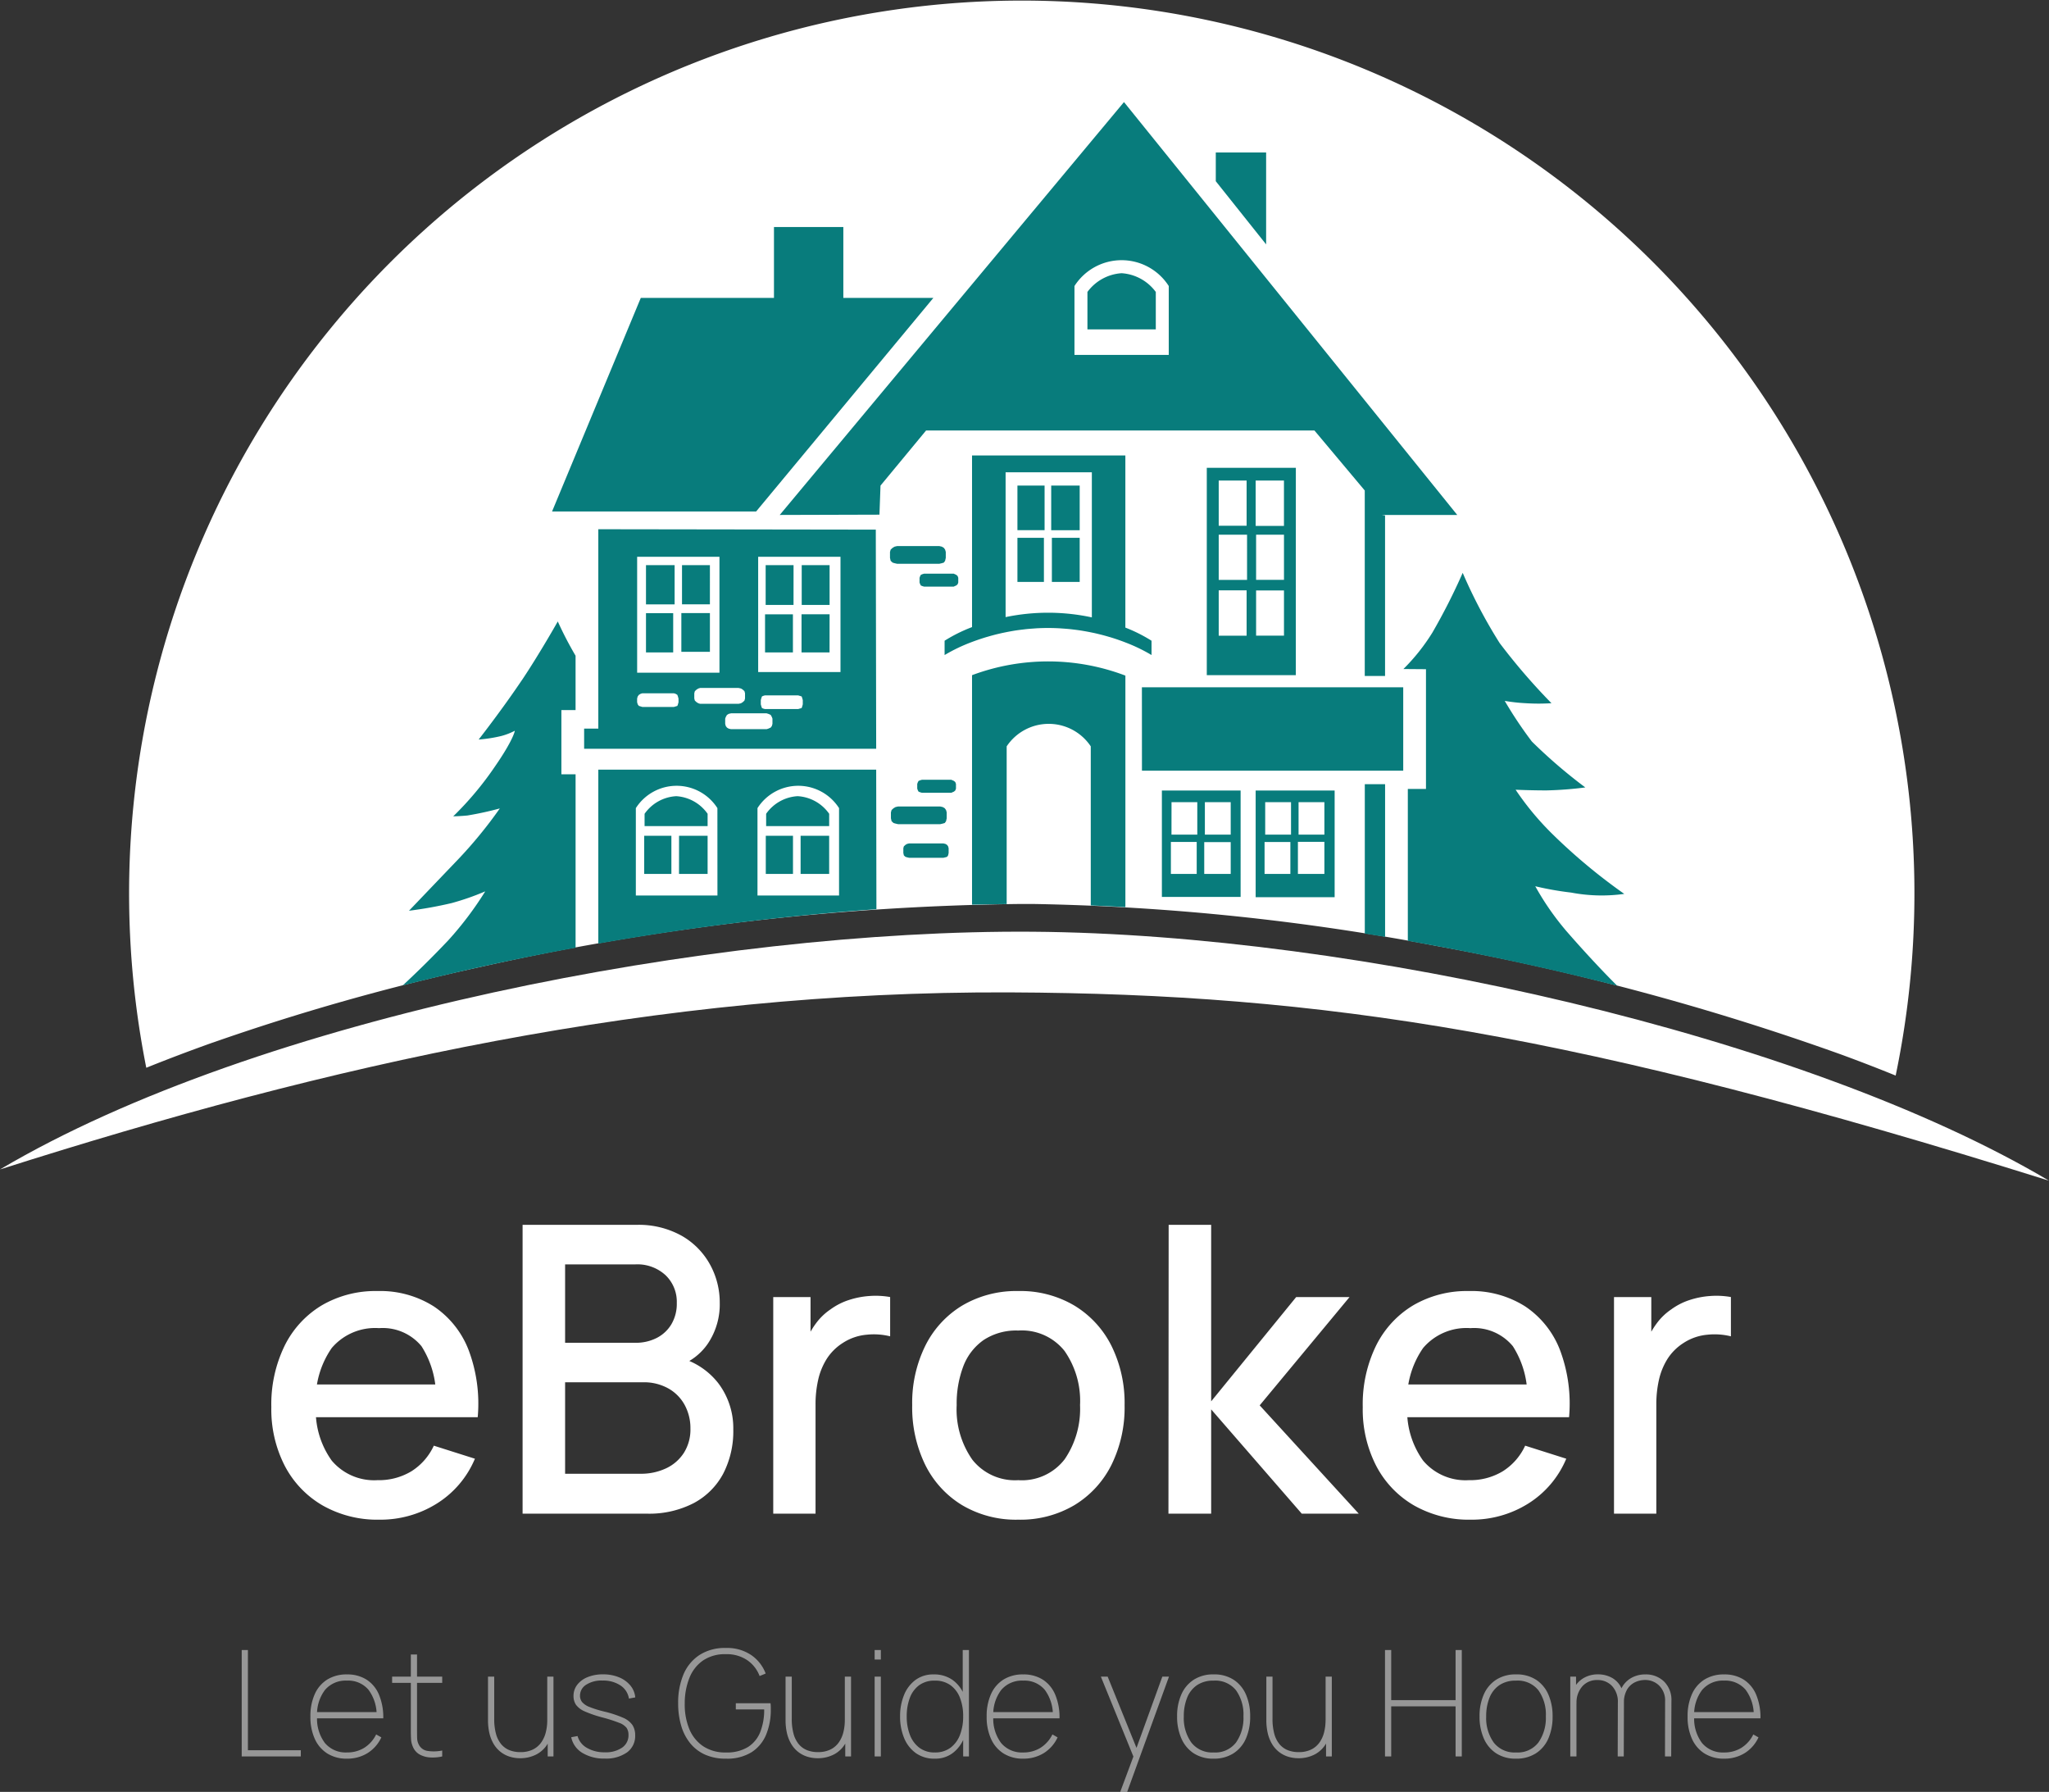<svg xmlns="http://www.w3.org/2000/svg" width="194.152" height="169.758" viewBox="0 0 194.152 169.758">
    <rect x="0" y="0" width="194.152" height="169.758" fill="#333333" stroke="none"/>
    <g data-name="Group 3427">
        <path data-name="Path 11275" d="M33.53 98.77a215.861 215.861 0 0 1 25.337-7.163 246.207 246.207 0 0 1 51.163-5.969h1.224a223.957 223.957 0 0 1 38.191 3.967 241.29 241.29 0 0 1 38.408 10.307q2.624.963 5.132 1.983a84.584 84.584 0 1 0-165.761-.739q3.077-1.24 6.307-2.39" transform="translate(-13.363)" style="fill:#fff"/>
        <path data-name="Path 11276" d="M97.872 184.7c-30.24-.224-73.407 8.048-97.872 22.52 31.226-9.947 62.091-16.922 95.721-16.773 29.632.135 53.758 3.85 98.431 17.838-23.26-13.785-65.787-23.362-96.28-23.585" transform="translate(0 -96.432)" style="fill:#fff"/>
        <path data-name="Path 11277" d="M91.135 123.714c-1.9 2.828-4.094 5.627-4.094 5.627a13.53 13.53 0 0 0 2.141-.335 6.043 6.043 0 0 0 1.288-.5s-.105.812-1.882 3.384a30.409 30.409 0 0 1-3.956 4.724s.527 0 1.355-.079a31.233 31.233 0 0 0 3.058-.667 42.252 42.252 0 0 1-3.977 4.854c-.941.982-4.629 4.838-4.629 4.838a37.882 37.882 0 0 0 4.047-.727 24.547 24.547 0 0 0 3.178-1.109 31.947 31.947 0 0 1-3.5 4.635 93.54 93.54 0 0 1-4.322 4.281q3.644-.925 7.348-1.749 4.432-.98 8.907-1.8l.128-.029v-16.427H94.88v-6.084h1.344V121.4a33.937 33.937 0 0 1-1.685-3.246s-1.745 3.09-3.4 5.561m98.838 23.615a25.834 25.834 0 0 1-2.818-4.091 29.243 29.243 0 0 0 3.4.6 15.468 15.468 0 0 0 5.034.125 54.239 54.239 0 0 1-6.713-5.576 26.91 26.91 0 0 1-3.583-4.292s1.384.064 2.931.064a34.336 34.336 0 0 0 3.672-.282 49.045 49.045 0 0 1-5.062-4.348 38.651 38.651 0 0 1-2.572-3.851 16.432 16.432 0 0 0 1.992.22 19.291 19.291 0 0 0 2.436 0 59.052 59.052 0 0 1-4.911-5.7 48.061 48.061 0 0 1-3.5-6.65 57.85 57.85 0 0 1-2.868 5.654 18.808 18.808 0 0 1-2.749 3.457l2.138.017v11.343h-1.72v14.394q1.344.235 2.69.484a264.943 264.943 0 0 1 17.154 3.773c-1.215-1.2-3.1-3.2-4.949-5.334" transform="translate(-41.686 -59.28)" style="fill:#087c7c"/>
        <path data-name="Path 11278" d="M145.59 38.787h-8.529v-6.716h-6.573v6.716h-12.62l-8.406 20.229H128.8zm-24.1 54.568h2.71V89.74h-2.706zM132.344 64.1H129.7v3.769h2.641zm7.793-3.362-26.293-.038v18.89H112.5v1.91h27.673zm-22.614 2.571h7.8v10.98h-7.8zm3.921 13.779-.055.2-.055.149-.165.05-.167.05h-2.984l-.166-.05-.166-.05-.11-.149-.056-.2v-.348l.056-.2.11-.149.166-.1.166-.05H121l.167.05.165.1.055.149.055.2zm1.88.1-.166-.1-.165-.151-.055-.2v-.5l.055-.2.165-.149.166-.1.164-.05h3.649l.222.05.164.1.166.149.056.2v.5l-.056.2-.166.151-.164.1-.222.05h-3.649zm7.02 1.952-.056.2-.11.15-.222.1-.165.051h-3.372l-.221-.051-.166-.1-.111-.15-.055-.2v-.5l.055-.149.111-.2.166-.1.221-.051h3.372l.165.051.222.1.11.2.056.149zm2.874-1.852-.055.2-.054.151-.166.048-.166.049h-3.151l-.165-.049-.111-.048-.055-.151-.055-.2v-.4l.055-.2.055-.149.111-.05.165-.05h3.151l.166.05.166.05.054.149.055.2zm3.573-3.059h-7.8V63.308h7.8zm-18.6 19.127h2.577v-3.615h-2.577zm3.022-7.365a3.917 3.917 0 0 0-2.985 1.668v1.165h5.972v-1.167a3.923 3.923 0 0 0-2.987-1.668m11.071-17.227h-2.641v3.609h2.641zm-2.571 24.592h2.577v-3.613h-2.577zm6.046-29.254h-2.642v3.769h2.642zm-13.984 3.715h2.643V64.1h-2.643zm13.984.94H133.1v3.615h2.654zm-14.047 3.56h2.706v-3.67h-2.706zm-3.351.056h2.578v-3.72h-2.578zm0-4.552h2.713V64.1h-2.713zm58.761-42.812h-4.77v2.723l4.77 5.985zm-29.575 59.54-.125-.055-.124-.056h-2.8l-.186.056-.126.055-.062.112-.061.168v.447l.061.169.062.112.126.054.186.056h2.8l.124-.056.125-.054.125-.112.062-.169v-.447l-.062-.168zm-.662 6.052-.153-.089-.2-.046H143.3l-.2.046-.152.089-.151.137-.051.182v.456l.051.227.151.136.152.045.2.046h3.234l.2-.046.153-.045.1-.136.052-.227v-.456l-.052-.182zm.754-24.519.125-.054.125-.112.062-.168V65.3l-.062-.167-.125-.112-.125-.056-.123-.056h-2.8l-.186.056-.125.056-.062.112-.061.167v.448l.061.168.062.112.125.054.186.057h2.8zm-1.156 22.506.187-.055.123-.169.063-.28v-.56l-.063-.223-.123-.169-.187-.11-.249-.056h-3.981l-.248.056-.187.11-.185.169-.063.223v.56l.063.28.185.169.187.055.248.057h3.981zm-4.566-24.668.248.056h3.981l.249-.056.187-.056.123-.169.063-.28v-.56l-.063-.223-.123-.169-.187-.111-.249-.056h-3.981l-.248.056-.187.111-.185.169-.063.223v.56l.063.28.185.169zm7.339 10.609v21.74q1.661-.042 3.282-.054V81.269a4.789 4.789 0 0 1 7.968 0v15.073q1.626.065 3.281.159V74.567a20.6 20.6 0 0 0-14.531-.041m16.1 9.048h24.757v-7.9h-24.762zm1.889 11.96h7.46V85.453h-7.46zm4.074-8.977h2.447v3.073h-2.447zm-.061 3.784h2.508v3.013h-2.508zm-3.1-3.784h2.442v3.073h-2.446zm-.06 3.771h2.447v3.026h-2.447zm18.374 8.682q.961.151 1.923.31V84.851h-1.923zm-10.342-3.452h7.484V85.454h-7.484zm4.066-9h2.447v3.072h-2.447zm-.062 3.757h2.509v3.039h-2.509zm-3.1-3.757h2.447v3.072h-2.447zm-.06 3.771h2.446v3.026h-2.446zm4.726-38.984 4.768 5.685V74.6h1.923V59.4l-.317-.052h7.158l-31.579-39.116-32.618 39.115 9.448-.027.1-2.754 4.319-5.221zM158.962 37.66a5.3 5.3 0 0 1 8.934 0v6.526h-8.934zm-9.056 33.485c.059-.021.123-.04.183-.06.171-.056.345-.112.527-.167l.26-.074q.249-.072.509-.14c.1-.026.2-.051.308-.076q.254-.061.519-.118l.343-.07c.177-.035.359-.067.543-.1.12-.02.241-.041.365-.059.191-.028.388-.053.585-.076.123-.015.245-.031.37-.044.219-.022.444-.038.67-.054.11-.007.218-.018.33-.023a19.794 19.794 0 0 1 2.103.001c.112.006.221.016.332.023.23.016.459.033.682.056.125.012.246.028.368.043a16.67 16.67 0 0 1 .957.139c.194.033.385.068.572.106l.32.065c.2.043.388.087.575.134l.258.064c.223.058.438.119.647.181l.124.035c.515.156.988.322 1.414.487a15.947 15.947 0 0 1 2.494 1.2v-1.355a14.23 14.23 0 0 0-2.48-1.244V53.712h-14.528v16.26a14.475 14.475 0 0 0-2.6 1.291v1.357a15.96 15.96 0 0 1 2.6-1.242c.205-.078.424-.156.65-.233m2.53-15.838h8.172v13.744a19.711 19.711 0 0 0-8.172-.026zm-19.424 38.048h2.706V89.74h-2.706zm30.414-56.909a4.365 4.365 0 0 0-3.236 1.775v3.545h6.478v-3.545a4.377 4.377 0 0 0-3.242-1.775m-49.582 47.031v16.481a255.642 255.642 0 0 1 26.351-3.258l-.021-13.224zM125.132 95.4H117.4v-8.279a4.586 4.586 0 0 1 7.728 0zm11.523 0h-7.729v-8.279a4.587 4.587 0 0 1 7.729 0zm-3.924-9.411a3.915 3.915 0 0 0-2.985 1.668v1.165h5.973v-1.165a3.923 3.923 0 0 0-2.988-1.668m47.208-31.107H171.5v19.64h8.435zm-1.125 15.9h-2.642V66.5h2.642zm0-5.286h-2.642v-4.278h2.642zm-2.684-9.406h2.682v4.293h-2.682zm-3.5 0h2.643v4.282h-2.643zm0 5.127h2.685V65.5h-2.685zm0 5.274h2.643v4.293h-2.643zm-19.073-.8h2.51v-4.176h-2.51zm0-4.9h2.573v-4.226h-2.573zm3.264 4.9h2.636v-4.177h-2.636zm2.636-9.125h-2.7v4.229h2.7z" transform="translate(-57.151 -10.563)" style="fill:#087c7c"/>
    </g>
    <path data-name="Path 11279" d="M-58.624.57a10.5 10.5 0 0 1-5.368-1.34 9.293 9.293 0 0 1-3.591-3.743 11.669 11.669 0 0 1-1.283-5.577 12.655 12.655 0 0 1 1.266-5.832 9.228 9.228 0 0 1 3.524-3.819 10.075 10.075 0 0 1 5.263-1.349 9.481 9.481 0 0 1 5.339 1.453 8.755 8.755 0 0 1 3.3 4.133 14.41 14.41 0 0 1 .864 6.365h-3.971v-1.444a8.778 8.778 0 0 0-1.358-5.282 4.759 4.759 0 0 0-4.019-1.71 5.391 5.391 0 0 0-4.484 1.881 8.544 8.544 0 0 0-1.5 5.434 8.115 8.115 0 0 0 1.5 5.234 5.252 5.252 0 0 0 4.332 1.853 5.971 5.971 0 0 0 3.221-.845 5.669 5.669 0 0 0 2.119-2.423l3.895 1.235a9.193 9.193 0 0 1-3.634 4.265A10.057 10.057 0 0 1-58.624.57zm-7.315-9.709v-3.1h14.649v3.1zM-45.058 0v-27.36H-34.3a8.336 8.336 0 0 1 4.37 1.064 7.039 7.039 0 0 1 2.66 2.746 7.45 7.45 0 0 1 .893 3.543 6.668 6.668 0 0 1-1.111 3.876 5.546 5.546 0 0 1-2.993 2.2l-.038-.931A6.9 6.9 0 0 1-26.5-12.34a7.059 7.059 0 0 1 1.406 4.36 8.745 8.745 0 0 1-.959 4.2A6.76 6.76 0 0 1-28.842-1a9.166 9.166 0 0 1-4.436 1zm4.028-3.781h7.144a5.549 5.549 0 0 0 2.423-.513 4.031 4.031 0 0 0 1.691-1.473 4.139 4.139 0 0 0 .618-2.29 4.6 4.6 0 0 0-.542-2.233 3.969 3.969 0 0 0-1.558-1.577 4.733 4.733 0 0 0-2.384-.58h-7.392zm0-12.407h6.669a4.339 4.339 0 0 0 1.986-.446 3.455 3.455 0 0 0 1.406-1.292 3.811 3.811 0 0 0 .522-2.042 3.484 3.484 0 0 0-1.064-2.622 3.932 3.932 0 0 0-2.85-1.026h-6.669zM-21.308 0v-20.52h3.534v4.978l-.494-.646A7.726 7.726 0 0 1-17.28-18a5.6 5.6 0 0 1 1.406-1.358 6.163 6.163 0 0 1 1.738-.884 8.006 8.006 0 0 1 1.967-.38 7.835 7.835 0 0 1 1.938.1v3.722a6.393 6.393 0 0 0-2.233-.152 4.917 4.917 0 0 0-2.252.779 4.935 4.935 0 0 0-1.53 1.52 6.328 6.328 0 0 0-.807 1.985 10.444 10.444 0 0 0-.247 2.309V0zM1.91.57A10.008 10.008 0 0 1-3.429-.817a9.269 9.269 0 0 1-3.487-3.829 12.4 12.4 0 0 1-1.225-5.634 12.2 12.2 0 0 1 1.254-5.653 9.269 9.269 0 0 1 3.515-3.8A10.058 10.058 0 0 1 1.91-21.09a10.008 10.008 0 0 1 5.339 1.39 9.348 9.348 0 0 1 3.5 3.819 12.214 12.214 0 0 1 1.235 5.605 12.282 12.282 0 0 1-1.244 5.653A9.334 9.334 0 0 1 7.23-.808 10.024 10.024 0 0 1 1.91.57zm0-3.743a5.1 5.1 0 0 0 4.4-1.986 8.453 8.453 0 0 0 1.453-5.121 8.255 8.255 0 0 0-1.472-5.139 5.166 5.166 0 0 0-4.38-1.929 5.609 5.609 0 0 0-3.287.9A5.346 5.346 0 0 0-3.3-13.956a9.958 9.958 0 0 0-.627 3.677 8.292 8.292 0 0 0 1.486 5.168A5.14 5.14 0 0 0 1.91-3.173zM16.14 0l.019-27.36h4.028v16.72l8.056-9.88H33.3l-8.515 10.26L34.171 0h-5.4l-8.584-9.88V0zm28.652.57a10.5 10.5 0 0 1-5.367-1.34 9.293 9.293 0 0 1-3.591-3.743 11.67 11.67 0 0 1-1.283-5.577 12.655 12.655 0 0 1 1.264-5.833 9.228 9.228 0 0 1 3.524-3.819A10.075 10.075 0 0 1 44.6-21.09a9.481 9.481 0 0 1 5.339 1.453 8.755 8.755 0 0 1 3.3 4.133 14.41 14.41 0 0 1 .861 6.365h-3.969v-1.444a8.778 8.778 0 0 0-1.358-5.282 4.759 4.759 0 0 0-4.019-1.71 5.391 5.391 0 0 0-4.484 1.881 8.544 8.544 0 0 0-1.5 5.434 8.115 8.115 0 0 0 1.5 5.234 5.252 5.252 0 0 0 4.33 1.853 5.971 5.971 0 0 0 3.221-.845 5.669 5.669 0 0 0 2.119-2.423l3.895 1.235a9.193 9.193 0 0 1-3.628 4.265A10.057 10.057 0 0 1 44.792.57zm-7.315-9.709v-3.1h14.649v3.1zM58.358 0v-20.52h3.534v4.978l-.494-.646A7.726 7.726 0 0 1 62.386-18a5.6 5.6 0 0 1 1.406-1.358 6.163 6.163 0 0 1 1.738-.884 8.006 8.006 0 0 1 1.967-.38 7.835 7.835 0 0 1 1.938.1v3.722a6.393 6.393 0 0 0-2.232-.152 4.917 4.917 0 0 0-2.252.779 4.935 4.935 0 0 0-1.529 1.52 6.328 6.328 0 0 0-.807 1.985 10.444 10.444 0 0 0-.247 2.309V0z" transform="translate(94.576 143.398)" style="fill:#fff"/>
    <path data-name="Path 11280" d="M-71.673 0v-10.08h.588v9.492h5.012V0zm9.968.21a3.412 3.412 0 0 1-1.845-.483 3.159 3.159 0 0 1-1.193-1.379 4.974 4.974 0 0 1-.42-2.128 5.029 5.029 0 0 1 .417-2.135 3.115 3.115 0 0 1 1.19-1.376 3.445 3.445 0 0 1 1.852-.479 3.383 3.383 0 0 1 1.855.49 3.118 3.118 0 0 1 1.18 1.421 5.562 5.562 0 0 1 .41 2.247h-.63v-.2a3.986 3.986 0 0 0-.767-2.5 2.514 2.514 0 0 0-2.047-.872 2.562 2.562 0 0 0-2.086.892 3.819 3.819 0 0 0-.742 2.51 3.819 3.819 0 0 0 .742 2.51 2.562 2.562 0 0 0 2.086.893 3.043 3.043 0 0 0 1.643-.44 3.113 3.113 0 0 0 1.127-1.267l.49.28a3.463 3.463 0 0 1-1.309 1.491 3.63 3.63 0 0 1-1.953.525zm-3.08-3.822V-4.2h6.16v.588zM-52.675 0A4.074 4.074 0 0 1-53.8.095a2.328 2.328 0 0 1-.987-.266 1.477 1.477 0 0 1-.651-.711 2.092 2.092 0 0 1-.189-.752q-.021-.381-.021-.872V-9.66h.588v7.154q0 .49.01.791a1.359 1.359 0 0 0 .144.567 1.108 1.108 0 0 0 .8.619 3.976 3.976 0 0 0 1.431-.031zm-4.746-6.972v-.588h4.746v.588zm12.152 7.14a3.293 3.293 0 0 1-1.054-.161 2.705 2.705 0 0 1-.854-.466 2.734 2.734 0 0 1-.633-.741 3.607 3.607 0 0 1-.392-1 5.378 5.378 0 0 1-.133-1.235V-7.56h.588v4a5.288 5.288 0 0 0 .164 1.4 2.609 2.609 0 0 0 .486.984 1.981 1.981 0 0 0 .781.577 2.726 2.726 0 0 0 1.046.189 2.631 2.631 0 0 0 1.18-.242 2.1 2.1 0 0 0 .788-.661 2.86 2.86 0 0 0 .441-.966 4.635 4.635 0 0 0 .14-1.155l.546-.014a4.412 4.412 0 0 1-.425 2.093A2.687 2.687 0 0 1-43.733-.2a3.294 3.294 0 0 1-1.536.368zm2.59-.168v-1.54h-.042v-6.02h.588V0zm5.4.2A3.913 3.913 0 0 1-39.4-.34a2.256 2.256 0 0 1-1.05-1.481l.6-.112a1.852 1.852 0 0 0 .886 1.12 3.245 3.245 0 0 0 1.7.42 2.721 2.721 0 0 0 1.635-.441 1.4 1.4 0 0 0 .605-1.2 1.16 1.16 0 0 0-.182-.675 1.58 1.58 0 0 0-.711-.48 14.183 14.183 0 0 0-1.557-.5 11.2 11.2 0 0 1-1.676-.57 2.04 2.04 0 0 1-.84-.623 1.451 1.451 0 0 1-.242-.851 1.692 1.692 0 0 1 .357-1.064 2.336 2.336 0 0 1 .987-.721 3.806 3.806 0 0 1 1.456-.259 3.9 3.9 0 0 1 1.5.276 2.721 2.721 0 0 1 1.078.77 2.056 2.056 0 0 1 .472 1.137l-.6.112a1.82 1.82 0 0 0-.809-1.249 2.931 2.931 0 0 0-1.683-.458 2.658 2.658 0 0 0-1.543.385 1.207 1.207 0 0 0-.6 1.043.954.954 0 0 0 .2.612 1.755 1.755 0 0 0 .707.466 10.3 10.3 0 0 0 1.4.434 10.471 10.471 0 0 1 1.768.581 2.06 2.06 0 0 1 .889.686 1.746 1.746 0 0 1 .262.982 1.913 1.913 0 0 1-.77 1.614A3.421 3.421 0 0 1-37.275.2zM-25.8.21a4.73 4.73 0 0 1-1.974-.385 3.831 3.831 0 0 1-1.409-1.085 4.731 4.731 0 0 1-.851-1.663 7.474 7.474 0 0 1-.284-2.117 6.87 6.87 0 0 1 .5-2.72A4.09 4.09 0 0 1-28.3-9.608a4.434 4.434 0 0 1 2.51-.668 4.068 4.068 0 0 1 2.4.675 3.7 3.7 0 0 1 1.365 1.746l-.574.238a3.17 3.17 0 0 0-1.183-1.509 3.459 3.459 0 0 0-2.018-.562 3.7 3.7 0 0 0-2.153.592 3.614 3.614 0 0 0-1.292 1.641 6.457 6.457 0 0 0-.448 2.415 6.114 6.114 0 0 0 .42 2.415 3.624 3.624 0 0 0 1.311 1.648 3.738 3.738 0 0 0 2.167.6A3.809 3.809 0 0 0-23.7-.893a2.971 2.971 0 0 0 1.166-1.432 5.693 5.693 0 0 0 .368-2.128h-2.688v-.587h3.29q.021.2.024.35t0 .252a6.083 6.083 0 0 1-.441 2.37A3.6 3.6 0 0 1-23.363-.4 4.388 4.388 0 0 1-25.8.21zm8.722-.042a3.293 3.293 0 0 1-1.049-.161 2.705 2.705 0 0 1-.854-.466 2.734 2.734 0 0 1-.634-.745 3.607 3.607 0 0 1-.392-1 5.378 5.378 0 0 1-.133-1.235V-7.56h.588v4a5.288 5.288 0 0 0 .165 1.4 2.609 2.609 0 0 0 .486.984 1.981 1.981 0 0 0 .781.576 2.726 2.726 0 0 0 1.046.189 2.631 2.631 0 0 0 1.18-.242 2.1 2.1 0 0 0 .787-.661 2.86 2.86 0 0 0 .441-.966 4.635 4.635 0 0 0 .14-1.155l.546-.014a4.412 4.412 0 0 1-.427 2.089 2.687 2.687 0 0 1-1.13 1.16 3.294 3.294 0 0 1-1.536.368zM-14.483 0v-1.54h-.042v-6.02h.588V0zm2.783-9.184v-.9h.588v.9zm0 9.184v-7.56h.588V0zm5.7.21a3 3 0 0 1-1.8-.529 3.282 3.282 0 0 1-1.11-1.435 5.257 5.257 0 0 1-.378-2.041 5.259 5.259 0 0 1 .37-2.015 3.3 3.3 0 0 1 1.081-1.431 2.81 2.81 0 0 1 1.726-.529 3 3 0 0 1 1.781.514 3.168 3.168 0 0 1 1.1 1.414 5.33 5.33 0 0 1 .371 2.047 5.369 5.369 0 0 1-.367 2.034A3.332 3.332 0 0 1-4.3-.322 2.729 2.729 0 0 1-6 .21zm0-.588a2.412 2.412 0 0 0 1.488-.448 2.712 2.712 0 0 0 .9-1.222 4.785 4.785 0 0 0 .3-1.747 4.722 4.722 0 0 0-.3-1.753 2.647 2.647 0 0 0-.9-1.2A2.455 2.455 0 0 0-6-7.182a2.419 2.419 0 0 0-1.495.444 2.622 2.622 0 0 0-.878 1.211 4.914 4.914 0 0 0-.287 1.732 4.785 4.785 0 0 0 .3 1.747 2.733 2.733 0 0 0 .894 1.222A2.359 2.359 0 0 0-6-.378zM-3.311 0v-5.95h-.042v-4.13h.588V0zm5.684.21A3.412 3.412 0 0 1 .528-.273 3.159 3.159 0 0 1-.665-1.652a4.974 4.974 0 0 1-.42-2.128 5.029 5.029 0 0 1 .416-2.135 3.115 3.115 0 0 1 1.19-1.376 3.445 3.445 0 0 1 1.852-.479 3.383 3.383 0 0 1 1.855.49 3.118 3.118 0 0 1 1.18 1.421 5.562 5.562 0 0 1 .41 2.247h-.63v-.2a3.986 3.986 0 0 0-.767-2.5 2.514 2.514 0 0 0-2.048-.872 2.562 2.562 0 0 0-2.086.894 3.819 3.819 0 0 0-.742 2.51 3.819 3.819 0 0 0 .742 2.51 2.562 2.562 0 0 0 2.086.893 3.043 3.043 0 0 0 1.645-.442 3.113 3.113 0 0 0 1.127-1.267l.49.28A3.463 3.463 0 0 1 4.326-.315 3.63 3.63 0 0 1 2.373.21zm-3.08-3.822V-4.2h6.16v.588zM11.571 3.36l1.47-3.948.014 1.176L9.737-7.56h.644l2.968 7.336H12.9l2.66-7.336h.63L12.229 3.36zM20.419.21a3.343 3.343 0 0 1-1.89-.51 3.208 3.208 0 0 1-1.169-1.415 5.1 5.1 0 0 1-.4-2.079 5.011 5.011 0 0 1 .406-2.086 3.161 3.161 0 0 1 1.18-1.393 3.391 3.391 0 0 1 1.872-.5 3.373 3.373 0 0 1 1.9.507 3.169 3.169 0 0 1 1.165 1.4 5.07 5.07 0 0 1 .4 2.065 5.131 5.131 0 0 1-.4 2.1 3.158 3.158 0 0 1-1.173 1.4 3.382 3.382 0 0 1-1.891.511zm0-.588a2.472 2.472 0 0 0 2.128-.949 4.052 4.052 0 0 0 .7-2.468 3.963 3.963 0 0 0-.7-2.467 2.505 2.505 0 0 0-2.125-.92 2.721 2.721 0 0 0-1.585.434 2.6 2.6 0 0 0-.934 1.2 4.667 4.667 0 0 0-.308 1.757 3.972 3.972 0 0 0 .717 2.478 2.493 2.493 0 0 0 2.107.935zm8.064.546a3.293 3.293 0 0 1-1.054-.161 2.705 2.705 0 0 1-.854-.466 2.734 2.734 0 0 1-.634-.745 3.607 3.607 0 0 1-.392-1 5.378 5.378 0 0 1-.133-1.235V-7.56H26v4a5.288 5.288 0 0 0 .165 1.4 2.609 2.609 0 0 0 .486.984 1.981 1.981 0 0 0 .781.577 2.726 2.726 0 0 0 1.046.189 2.631 2.631 0 0 0 1.18-.242 2.1 2.1 0 0 0 .788-.661 2.86 2.86 0 0 0 .441-.966 4.635 4.635 0 0 0 .14-1.155l.546-.014a4.412 4.412 0 0 1-.427 2.089A2.687 2.687 0 0 1 30.019-.2a3.294 3.294 0 0 1-1.536.368zM31.073 0v-1.54h-.042v-6.02h.588V0zm5.586 0v-10.08h.588v4.746h6.1v-4.746h.588V0h-.588v-4.746h-6.1V0zm12.418.21a3.343 3.343 0 0 1-1.89-.51 3.208 3.208 0 0 1-1.169-1.414 5.1 5.1 0 0 1-.4-2.079 5.011 5.011 0 0 1 .406-2.086A3.161 3.161 0 0 1 47.2-7.273a3.391 3.391 0 0 1 1.873-.5 3.373 3.373 0 0 1 1.9.507 3.169 3.169 0 0 1 1.166 1.4 5.07 5.07 0 0 1 .4 2.065 5.131 5.131 0 0 1-.4 2.1 3.158 3.158 0 0 1-1.173 1.4 3.382 3.382 0 0 1-1.889.511zm0-.588a2.472 2.472 0 0 0 2.123-.949 4.052 4.052 0 0 0 .7-2.468 3.963 3.963 0 0 0-.7-2.467 2.505 2.505 0 0 0-2.125-.92 2.721 2.721 0 0 0-1.586.434 2.6 2.6 0 0 0-.934 1.2 4.667 4.667 0 0 0-.308 1.757 3.972 3.972 0 0 0 .718 2.478 2.493 2.493 0 0 0 2.112.935zM63.189 0l.011-5.208a1.988 1.988 0 0 0-.55-1.492 1.873 1.873 0 0 0-1.365-.543 2.226 2.226 0 0 0-.907.2 1.769 1.769 0 0 0-.77.686 2.423 2.423 0 0 0-.308 1.331h-.518a2.8 2.8 0 0 1 .291-1.449 2.342 2.342 0 0 1 .914-.956 2.639 2.639 0 0 1 1.344-.339 2.442 2.442 0 0 1 1.768.672 2.448 2.448 0 0 1 .7 1.848L63.777 0zm-8.974 0v-7.56h.546v1.54h.039V0zm4.494 0 .014-5.11a2.17 2.17 0 0 0-.542-1.554 1.844 1.844 0 0 0-1.4-.574 1.837 1.837 0 0 0-1.428.6 2.305 2.305 0 0 0-.546 1.61l-.518-.224a2.552 2.552 0 0 1 .329-1.3 2.371 2.371 0 0 1 .906-.9 2.655 2.655 0 0 1 1.326-.325 2.725 2.725 0 0 1 1.2.269 2.138 2.138 0 0 1 .907.837 2.756 2.756 0 0 1 .343 1.463L59.283 0zm10.08.21a3.412 3.412 0 0 1-1.844-.483 3.159 3.159 0 0 1-1.193-1.379 4.974 4.974 0 0 1-.42-2.128 5.029 5.029 0 0 1 .417-2.135 3.115 3.115 0 0 1 1.19-1.376 3.445 3.445 0 0 1 1.852-.479 3.383 3.383 0 0 1 1.855.49 3.118 3.118 0 0 1 1.179 1.421 5.562 5.562 0 0 1 .41 2.247H71.6v-.2a3.986 3.986 0 0 0-.767-2.5 2.514 2.514 0 0 0-2.048-.872 2.562 2.562 0 0 0-2.085.894 3.819 3.819 0 0 0-.742 2.51 3.819 3.819 0 0 0 .742 2.51 2.562 2.562 0 0 0 2.086.893 3.043 3.043 0 0 0 1.645-.441 3.113 3.113 0 0 0 1.127-1.267l.49.28a3.463 3.463 0 0 1-1.306 1.49 3.63 3.63 0 0 1-1.953.525zm-3.08-3.822V-4.2h6.16v.588z" transform="translate(94.576 166.398)" style="fill:rgba(253,253,253,.5)"/>
</svg>
